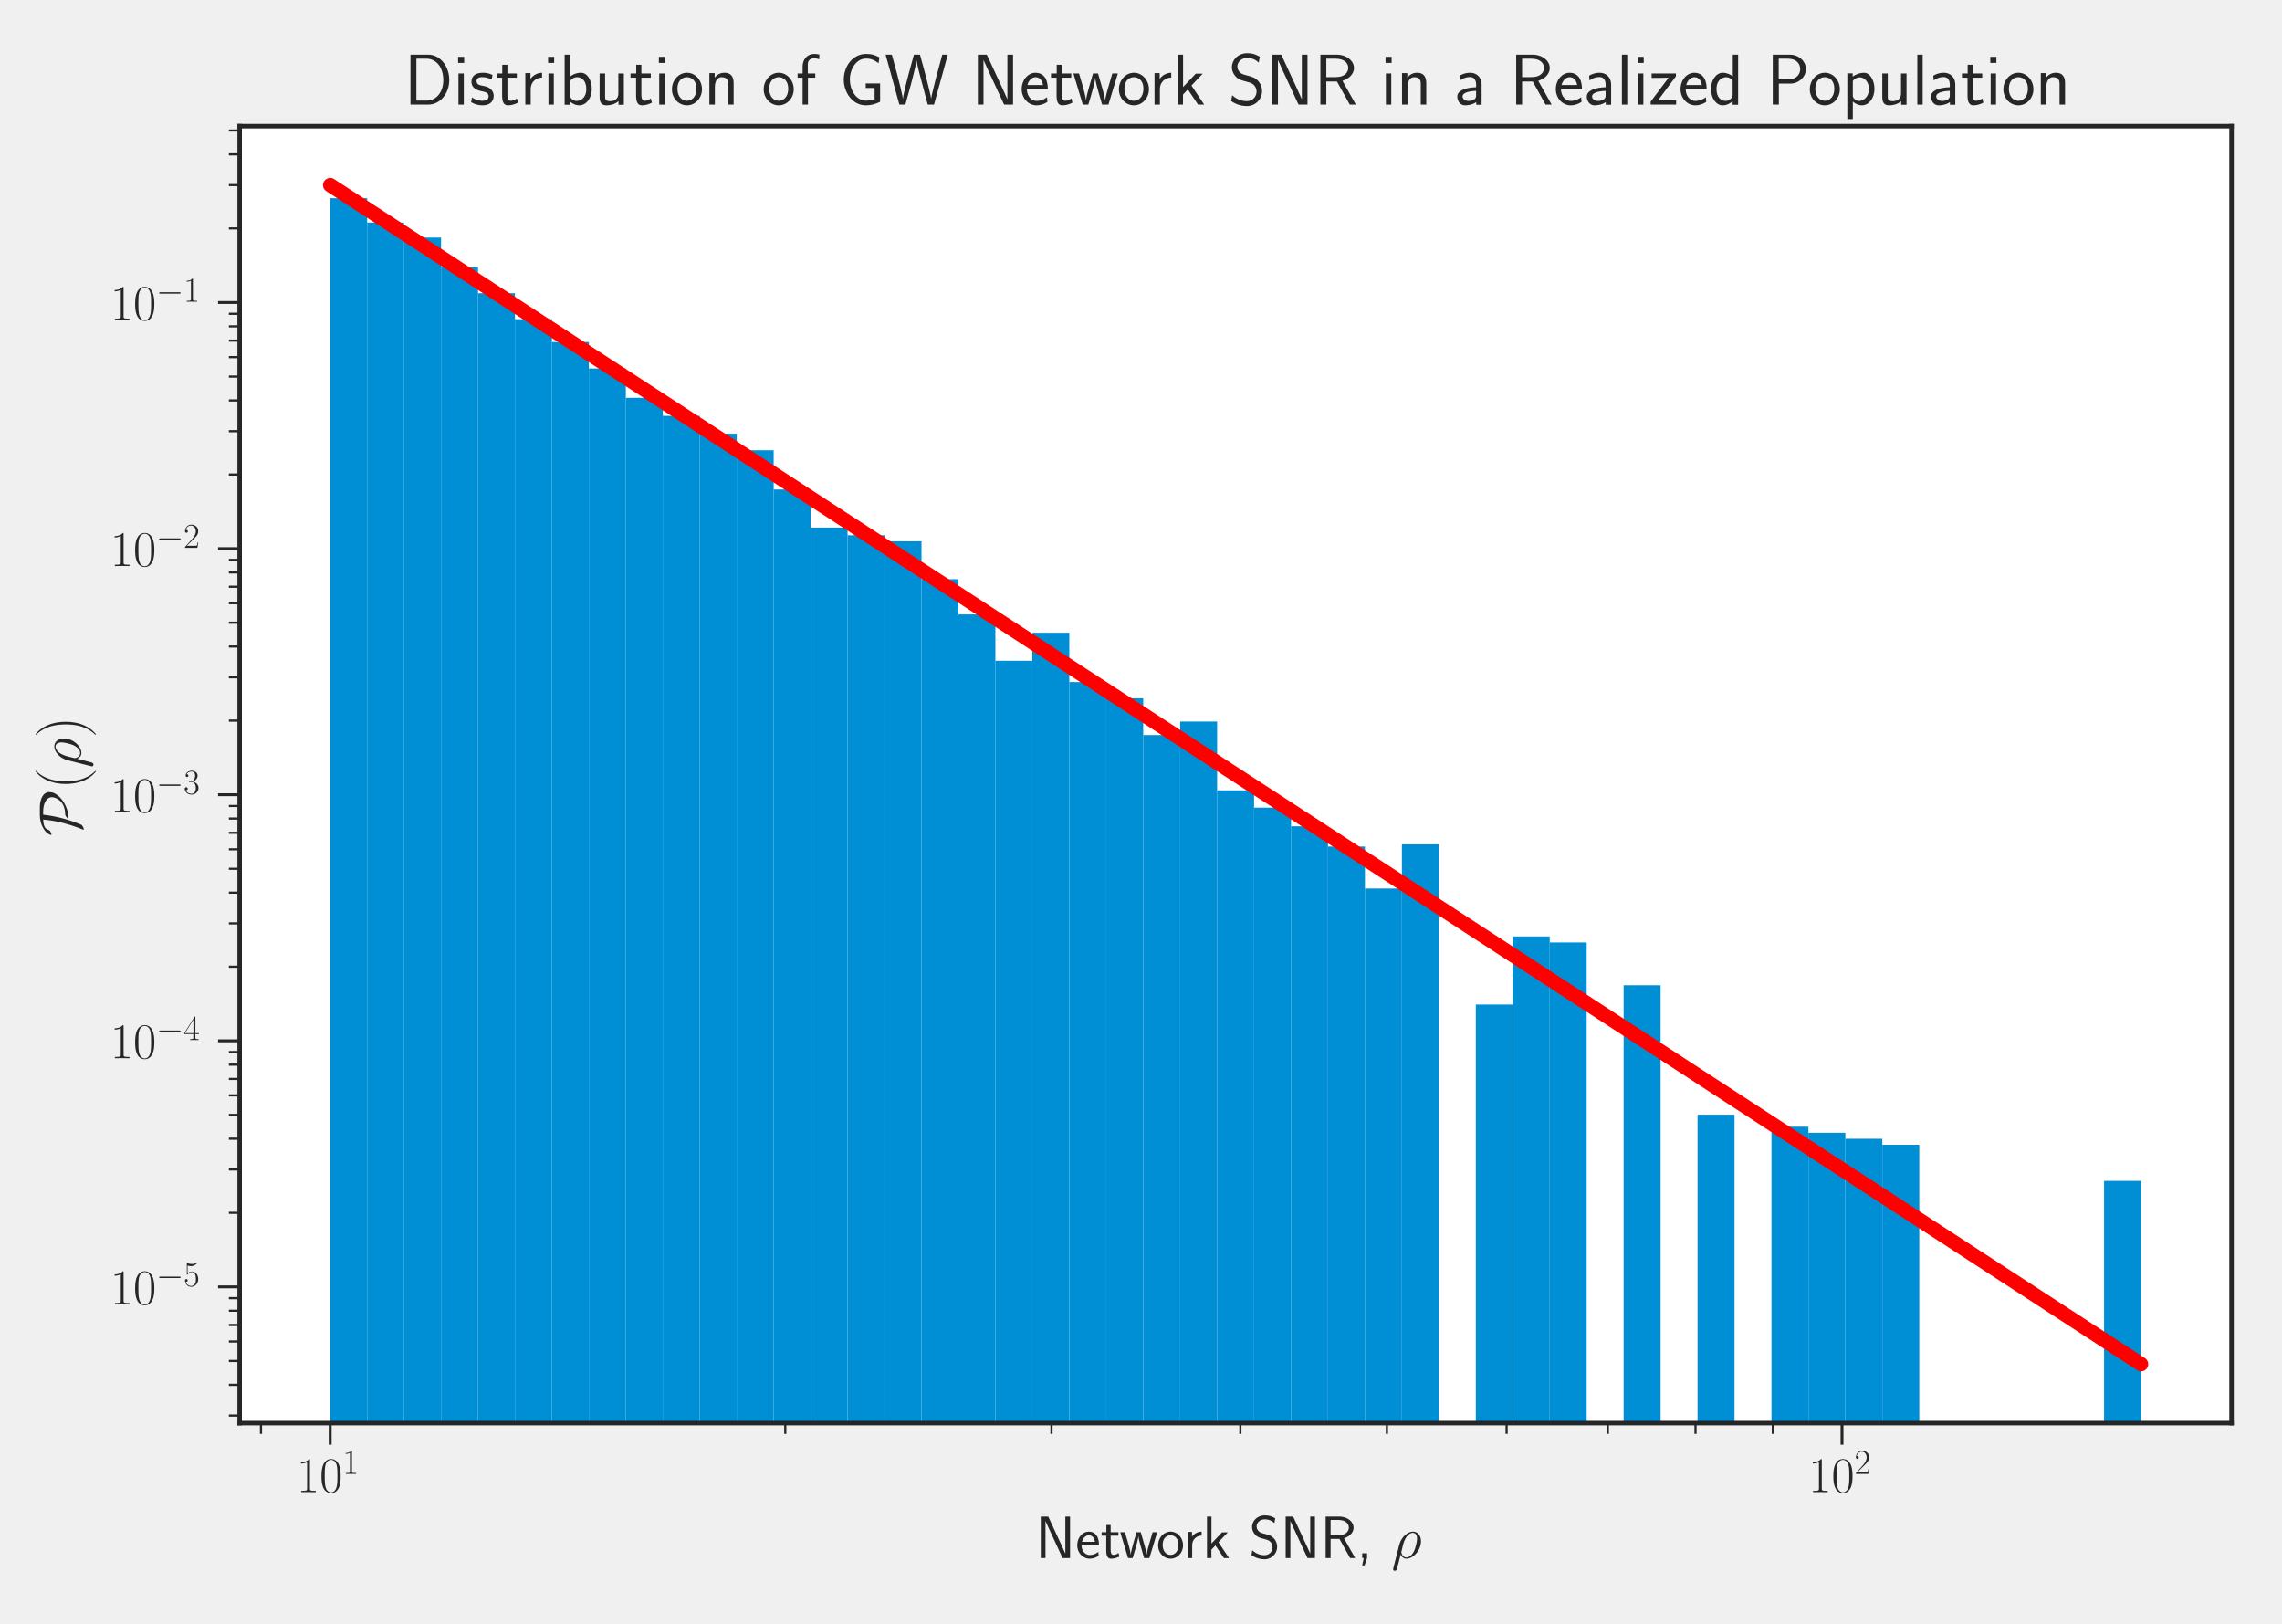 <?xml version="1.0" encoding="utf-8" standalone="no"?>
<!DOCTYPE svg PUBLIC "-//W3C//DTD SVG 1.1//EN"
  "http://www.w3.org/Graphics/SVG/1.1/DTD/svg11.dtd">
<!-- Created with matplotlib (https://matplotlib.org/) -->
<svg height="451.44pt" version="1.1" viewBox="0 0 634.32 451.44" width="634.32pt" xmlns="http://www.w3.org/2000/svg" xmlns:xlink="http://www.w3.org/1999/xlink">
 <defs>
  <style type="text/css">*{stroke-linecap:butt;stroke-linejoin:round;}</style>
 </defs>
 <g id="figure_1">
  <g id="patch_1">
   <path d="M 0 451.44 
L 634.32 451.44 
L 634.32 0 
L 0 0 
z
" style="fill:#f0f0f0;"/>
  </g>
  <g id="axes_1">
   <g id="patch_2">
    <path d="M 66.618 395.545 
L 620.298 395.545 
L 620.298 35.068 
L 66.618 35.068 
z
" style="fill:#ffffff;"/>
   </g>
   <g id="matplotlib.axis_1">
    <g id="xtick_1">
     <g id="line2d_1">
      <defs>
       <path d="M 0 0 
L 0 6 
" id="m869bd2f8bb" style="stroke:#262626;stroke-width:0.8;"/>
      </defs>
      <g>
       <use style="fill:#262626;stroke:#262626;stroke-width:0.8;" x="91.775" xlink:href="#m869bd2f8bb" y="395.545"/>
      </g>
     </g>
     <g id="text_1">
      <!-- $\mathdefault{10^{1}}$ -->
      <g style="fill:#262626;" transform="translate(82.438 414.73)scale(0.14 -0.14)">
       <defs>
        <path d="M 26.594 63.797 
C 26.594 65.891 26.5 66 25.094 66 
C 21.203 61.359 15.297 59.891 9.703 59.688 
C 9.406 59.688 8.906 59.688 8.797 59.5 
C 8.703 59.297 8.703 59.094 8.703 57 
C 11.797 57 17 57.594 21 59.984 
L 21 7.297 
C 21 3.797 20.797 2.594 12.203 2.594 
L 9.203 2.594 
L 9.203 0 
C 14 0.094 19 0.188 23.797 0.188 
C 28.594 0.188 33.594 0.094 38.406 0 
L 38.406 2.594 
L 35.406 2.594 
C 26.797 2.594 26.594 3.688 26.594 7.297 
z
" id="CMR17-49"/>
        <path d="M 42 31.844 
C 42 37.969 41.906 48.422 37.703 56.453 
C 34 63.484 28.094 66 22.906 66 
C 18.094 66 12 63.781 8.203 56.562 
C 4.203 49.016 3.797 39.672 3.797 31.844 
C 3.797 26.109 3.906 17.375 7 9.734 
C 11.297 -0.609 19 -2 22.906 -2 
C 27.5 -2 34.5 -0.109 38.594 9.438 
C 41.594 16.375 42 24.5 42 31.844 
z
M 22.906 -0.406 
C 16.5 -0.406 12.703 5.125 11.297 12.75 
C 10.203 18.688 10.203 27.328 10.203 32.953 
C 10.203 40.688 10.203 47.109 11.5 53.234 
C 13.406 61.781 19 64.391 22.906 64.391 
C 27 64.391 32.297 61.672 34.203 53.438 
C 35.5 47.719 35.594 40.984 35.594 32.953 
C 35.594 26.422 35.594 18.375 34.406 12.453 
C 32.297 1.5 26.406 -0.406 22.906 -0.406 
z
" id="CMR17-48"/>
       </defs>
       <use transform="scale(0.996)" xlink:href="#CMR17-49"/>
       <use transform="translate(45.69 0)scale(0.996)" xlink:href="#CMR17-48"/>
       <use transform="translate(91.381 36.154)scale(0.697)" xlink:href="#CMR17-49"/>
      </g>
     </g>
    </g>
    <g id="xtick_2">
     <g id="line2d_2">
      <g>
       <use style="fill:#262626;stroke:#262626;stroke-width:0.8;" x="512.02" xlink:href="#m869bd2f8bb" y="395.545"/>
      </g>
     </g>
     <g id="text_2">
      <!-- $\mathdefault{10^{2}}$ -->
      <g style="fill:#262626;" transform="translate(502.683 414.73)scale(0.14 -0.14)">
       <defs>
        <path d="M 41.703 15.469 
L 39.906 15.469 
C 38.906 8.391 38.094 7.188 37.703 6.594 
C 37.203 5.797 30 5.797 28.594 5.797 
L 9.406 5.797 
C 13 9.688 20 16.766 28.5 24.938 
C 34.594 30.719 41.703 37.5 41.703 47.391 
C 41.703 59.188 32.297 66 21.797 66 
C 10.797 66 4.094 56.297 4.094 47.297 
C 4.094 43.391 7 42.891 8.203 42.891 
C 9.203 42.891 12.203 43.484 12.203 46.984 
C 12.203 50.094 9.594 51 8.203 51 
C 7.594 51 7 50.891 6.594 50.688 
C 8.5 59.188 14.297 63.391 20.406 63.391 
C 29.094 63.391 34.797 56.5 34.797 47.391 
C 34.797 38.703 29.703 31.219 24 24.734 
L 4.094 2.297 
L 4.094 0 
L 39.297 0 
z
" id="CMR17-50"/>
       </defs>
       <use transform="scale(0.996)" xlink:href="#CMR17-49"/>
       <use transform="translate(45.69 0)scale(0.996)" xlink:href="#CMR17-48"/>
       <use transform="translate(91.381 36.154)scale(0.697)" xlink:href="#CMR17-50"/>
      </g>
     </g>
    </g>
    <g id="xtick_3">
     <g id="line2d_3">
      <defs>
       <path d="M 0 0 
L 0 3 
" id="m4fc101b98d" style="stroke:#262626;stroke-width:0.6;"/>
      </defs>
      <g>
       <use style="fill:#262626;stroke:#262626;stroke-width:0.6;" x="72.545" xlink:href="#m4fc101b98d" y="395.545"/>
      </g>
     </g>
    </g>
    <g id="xtick_4">
     <g id="line2d_4">
      <g>
       <use style="fill:#262626;stroke:#262626;stroke-width:0.6;" x="218.281" xlink:href="#m4fc101b98d" y="395.545"/>
      </g>
     </g>
    </g>
    <g id="xtick_5">
     <g id="line2d_5">
      <g>
       <use style="fill:#262626;stroke:#262626;stroke-width:0.6;" x="292.283" xlink:href="#m4fc101b98d" y="395.545"/>
      </g>
     </g>
    </g>
    <g id="xtick_6">
     <g id="line2d_6">
      <g>
       <use style="fill:#262626;stroke:#262626;stroke-width:0.6;" x="344.788" xlink:href="#m4fc101b98d" y="395.545"/>
      </g>
     </g>
    </g>
    <g id="xtick_7">
     <g id="line2d_7">
      <g>
       <use style="fill:#262626;stroke:#262626;stroke-width:0.6;" x="385.514" xlink:href="#m4fc101b98d" y="395.545"/>
      </g>
     </g>
    </g>
    <g id="xtick_8">
     <g id="line2d_8">
      <g>
       <use style="fill:#262626;stroke:#262626;stroke-width:0.6;" x="418.789" xlink:href="#m4fc101b98d" y="395.545"/>
      </g>
     </g>
    </g>
    <g id="xtick_9">
     <g id="line2d_9">
      <g>
       <use style="fill:#262626;stroke:#262626;stroke-width:0.6;" x="446.924" xlink:href="#m4fc101b98d" y="395.545"/>
      </g>
     </g>
    </g>
    <g id="xtick_10">
     <g id="line2d_10">
      <g>
       <use style="fill:#262626;stroke:#262626;stroke-width:0.6;" x="471.294" xlink:href="#m4fc101b98d" y="395.545"/>
      </g>
     </g>
    </g>
    <g id="xtick_11">
     <g id="line2d_11">
      <g>
       <use style="fill:#262626;stroke:#262626;stroke-width:0.6;" x="492.791" xlink:href="#m4fc101b98d" y="395.545"/>
      </g>
     </g>
    </g>
    <g id="text_3">
     <!-- Network SNR, $\rho$ -->
     <g style="fill:#262626;" transform="translate(287.834 433.066)scale(0.168 -0.168)">
      <defs>
       <path d="M 22.906 65.297 
L 21.094 69 
L 8.797 69 
L 8.797 0 
L 16.594 0 
L 16.594 61.328 
L 16.703 61.422 
C 17.406 59.641 17.797 58.734 21.906 49.891 
L 43.297 3.688 
L 45.094 0 
L 57.406 0 
L 57.406 69 
L 49.594 69 
L 49.594 7.656 
L 49.5 7.562 
C 48.797 9.344 48.406 10.234 44.297 19.094 
z
" id="CMSS17-78"/>
       <path d="M 39.094 21.484 
C 39.094 24.797 38.906 31.266 35.703 36.672 
C 32.203 42.391 26.5 44 22.203 44 
C 11.797 44 3 34.125 3 21.297 
C 3 9.047 12.094 -1 23.594 -1 
C 28.094 -1 33.594 0.297 38.594 3.891 
C 38.594 4.297 38.406 6.469 38.297 6.578 
C 38.297 6.766 38 9.828 38 10.234 
C 33.203 6.375 27.703 5.094 23.703 5.094 
C 17.297 5.094 10.406 10.422 10.094 21.484 
z
M 10.906 27 
C 12.203 32.594 16.594 37.891 22.203 37.891 
C 23.703 37.891 30.703 37.688 32.5 27 
z
" id="CMSS17-101"/>
       <path d="M 16.703 37.188 
L 29.703 37.188 
L 29.703 43 
L 16.703 43 
L 16.703 55 
L 9.594 55 
L 9.594 43 
L 1.703 43 
L 1.703 37.188 
L 9.406 37.188 
L 9.406 11.734 
C 9.406 6 10.703 -1 17.297 -1 
C 22.297 -1 26.906 0.391 31.297 2.688 
L 29.703 8.609 
C 27.297 6.5 24.406 5.297 21.297 5.297 
C 16.906 5.297 16.703 10.922 16.703 13.438 
z
" id="CMSS17-116"/>
       <path d="M 62.703 43 
L 55.094 43 
L 49.797 25 
C 48.703 21.188 45.594 10.688 45.203 5.797 
L 45.094 5.797 
C 44.906 8.797 43.203 16 40.406 25.5 
L 35.297 43 
L 28.406 43 
L 23.406 25.891 
C 20.906 17.188 19 9.797 18.797 5.797 
L 18.703 5.797 
C 18.297 11.688 14.203 25.5 13.594 27.688 
L 9.094 43 
L 1.297 43 
L 14.297 0 
L 21.906 0 
C 27.094 17.188 31.094 30.5 31.406 37.188 
C 31.594 33.891 33.297 26.797 34.297 23.297 
L 40.906 0 
L 49.703 0 
z
" id="CMSS17-119"/>
       <path d="M 44.203 21.188 
C 44.203 33.984 34.703 44 23.5 44 
C 12 44 2.703 33.688 2.703 21.188 
C 2.703 8.5 12.297 -1 23.406 -1 
C 34.797 -1 44.203 8.797 44.203 21.188 
z
M 23.5 5.297 
C 16.406 5.297 10.297 11.094 10.297 21.984 
C 10.297 33.594 17.406 37.891 23.406 37.891 
C 29.906 37.891 36.594 33.188 36.594 21.984 
C 36.594 10.688 30.094 5.297 23.5 5.297 
z
" id="CMSS17-111"/>
       <path d="M 14.906 21.391 
C 14.906 30.844 21.797 37.172 30.594 37.375 
L 30.594 44 
C 24.203 43.891 18.203 40.688 14.594 35.469 
L 14.594 43.484 
L 7.5 43.484 
L 7.5 0 
L 14.906 0 
z
" id="CMSS17-114"/>
       <path d="M 26.5 26.344 
L 42 42.734 
L 32.406 42.734 
L 14.906 24.25 
L 14.906 69 
L 7.5 69 
L 7.5 0 
L 14.797 0 
L 14.797 13.922 
L 21.5 20.969 
L 35.594 0 
L 44.094 0 
z
" id="CMSS17-107"/>
       <path d="M 43.703 66.094 
C 39.297 68.688 34.5 71 26.406 71 
C 13.5 71 5.203 61.469 5.203 51.703 
C 5.203 47.875 6.297 43.547 10.203 39.125 
C 14.094 34.688 18.5 33.484 24.094 32.078 
C 26.406 31.469 30.297 30.359 31 30.062 
C 36.594 27.844 39.297 22.719 39.297 17.875 
C 39.297 11.531 34.406 4.797 25.703 4.797 
C 22.703 4.797 13.906 5.297 5.594 12.953 
L 4.203 5 
C 12.406 -1 21.297 -2 25.797 -2 
C 38.094 -2 46.906 7.719 46.906 18.781 
C 46.906 22.812 45.703 27.953 41.5 32.688 
C 37.406 37.203 33.797 38.219 25.594 40.438 
C 20.906 41.641 17.906 42.453 15.406 45.562 
C 13.703 47.781 12.797 49.891 12.797 52.609 
C 12.797 58.25 17.594 64.391 26.406 64.391 
C 30.797 64.391 36.5 63.484 42.297 58.047 
z
" id="CMSS17-83"/>
       <path d="M 39.406 32.797 
L 39.594 32.891 
C 55.203 38.281 55.297 48.828 55.297 50.688 
C 55.297 59.969 45.703 69 31.297 69 
L 8.906 69 
L 8.906 0 
L 17.094 0 
L 17.094 31.891 
L 31.797 31.891 
L 49.5 0 
L 57.906 0 
z
M 17.094 38 
L 17.094 63.391 
L 30.203 63.391 
C 42.906 63.391 47.406 56.359 47.406 50.688 
C 47.406 45.422 43.406 38 30.203 38 
z
" id="CMSS17-82"/>
       <path d="M 17 0.094 
L 17 8 
L 9 8 
L 9 0 
L 11.5 0 
L 8.906 -12.109 
L 12.906 -12.109 
z
" id="CMSS17-44"/>
       <path d="M 3.094 -16.953 
C 3 -17.438 2.797 -18.031 2.797 -18.609 
C 2.797 -20.109 4 -21.109 5.5 -21.109 
C 7 -21.109 8.406 -20.109 9 -18.719 
C 9.406 -17.828 12.203 -6.094 15.406 6.078 
C 17.406 1.094 21.094 -1 25 -1 
C 36.297 -1 49.094 12.969 49.094 28.031 
C 49.094 38.703 42.594 44 35.703 44 
C 26.906 44 16.203 34.906 12.906 21.641 
z
M 24.906 1 
C 18.094 1 16.406 8.875 16.406 10.078 
C 16.406 10.672 18.906 20.141 19.203 21.641 
C 24.297 41.5 34.094 41.984 35.594 41.984 
C 40.094 41.984 42.594 37.906 42.594 32.016 
C 42.594 26.938 39.906 17.047 38.203 12.859 
C 35.203 5.984 30 1 24.906 1 
z
" id="CMMI12-26"/>
      </defs>
      <use transform="scale(0.996)" xlink:href="#CMSS17-78"/>
      <use transform="translate(66.062 0)scale(0.996)" xlink:href="#CMSS17-101"/>
      <use transform="translate(107.7 0)scale(0.996)" xlink:href="#CMSS17-116"/>
      <use transform="translate(138.929 0)scale(0.996)" xlink:href="#CMSS17-119"/>
      <use transform="translate(200.147 0)scale(0.996)" xlink:href="#CMSS17-111"/>
      <use transform="translate(244.388 0)scale(0.996)" xlink:href="#CMSS17-114"/>
      <use transform="translate(276.297 0)scale(0.996)" xlink:href="#CMSS17-107"/>
      <use transform="translate(353.129 0)scale(0.996)" xlink:href="#CMSS17-83"/>
      <use transform="translate(405.178 0)scale(0.996)" xlink:href="#CMSS17-78"/>
      <use transform="translate(471.239 0)scale(0.996)" xlink:href="#CMSS17-82"/>
      <use transform="translate(531.655 0)scale(0.996)" xlink:href="#CMSS17-44"/>
      <use transform="translate(588.909 0)scale(0.996)" xlink:href="#CMMI12-26"/>
     </g>
    </g>
   </g>
   <g id="matplotlib.axis_2">
    <g id="ytick_1">
     <g id="line2d_12">
      <defs>
       <path d="M 0 0 
L -6 0 
" id="mcb5a90f493" style="stroke:#262626;stroke-width:0.8;"/>
      </defs>
      <g>
       <use style="fill:#262626;stroke:#262626;stroke-width:0.8;" x="66.618" xlink:href="#mcb5a90f493" y="357.685"/>
      </g>
     </g>
     <g id="text_4">
      <!-- $\mathdefault{10^{-5}}$ -->
      <g style="fill:#262626;" transform="translate(30.64 362.528)scale(0.14 -0.14)">
       <defs>
        <path d="M 65.906 23 
C 67.594 23 69.406 23 69.406 25 
C 69.406 27 67.594 27 65.906 27 
L 11.797 27 
C 10.094 27 8.297 27 8.297 25 
C 8.297 23 10.094 23 11.797 23 
z
" id="CMSY10-0"/>
        <path d="M 11.406 58.594 
C 12.406 58.188 16.5 56.891 20.703 56.891 
C 30 56.891 35.094 61.891 38 64.688 
C 38 65.484 38 66 37.406 66 
C 37.297 66 37.094 66 36.297 65.594 
C 32.797 64.094 28.703 63 23.703 63 
C 20.703 63 16.203 63.359 11.297 65.484 
C 10.203 66 10 66 9.906 66 
C 9.406 66 9.297 65.891 9.297 63.906 
L 9.297 34.859 
C 9.297 33.016 9.297 32.5 10.297 32.5 
C 10.797 32.5 11 32.703 11.5 33.422 
C 14.703 38.047 19.094 40 24.094 40 
C 27.594 40 35.094 37.734 35.094 20.203 
C 35.094 16.984 35.094 11.188 32.094 6.594 
C 29.594 2.484 25.703 0.391 21.406 0.391 
C 14.797 0.391 8.094 4.984 6.297 12.688 
C 6.703 12.594 7.5 12.391 7.906 12.391 
C 9.203 12.391 11.703 13.094 11.703 16.188 
C 11.703 18.891 9.797 20 7.906 20 
C 5.594 20 4.094 18.594 4.094 15.797 
C 4.094 7.094 11 -2 21.594 -2 
C 31.906 -2 41.703 6.891 41.703 19.797 
C 41.703 32.094 33.906 41.594 24.203 41.594 
C 19.094 41.594 14.797 39.688 11.406 36 
z
" id="CMR17-53"/>
       </defs>
       <use transform="scale(0.996)" xlink:href="#CMR17-49"/>
       <use transform="translate(45.69 0)scale(0.996)" xlink:href="#CMR17-48"/>
       <use transform="translate(91.381 36.154)scale(0.697)" xlink:href="#CMSY10-0"/>
       <use transform="translate(145.622 36.154)scale(0.697)" xlink:href="#CMR17-53"/>
      </g>
     </g>
    </g>
    <g id="ytick_2">
     <g id="line2d_13">
      <g>
       <use style="fill:#262626;stroke:#262626;stroke-width:0.8;" x="66.618" xlink:href="#mcb5a90f493" y="289.284"/>
      </g>
     </g>
     <g id="text_5">
      <!-- $\mathdefault{10^{-4}}$ -->
      <g style="fill:#262626;" transform="translate(30.64 294.127)scale(0.14 -0.14)">
       <defs>
        <path d="M 33.594 64.797 
C 33.594 66.891 33.5 67 31.703 67 
L 2 19.594 
L 2 17 
L 27.797 17 
L 27.797 7.188 
C 27.797 3.594 27.594 2.594 20.594 2.594 
L 18.703 2.594 
L 18.703 0 
C 21.906 0.188 27.297 0.188 30.703 0.188 
C 34.094 0.188 39.5 0.188 42.703 0 
L 42.703 2.594 
L 40.797 2.594 
C 33.797 2.594 33.594 3.594 33.594 7.188 
L 33.594 17 
L 43.797 17 
L 43.797 19.594 
L 33.594 19.594 
z
M 28.094 58.172 
L 28.094 19.594 
L 4 19.594 
z
" id="CMR17-52"/>
       </defs>
       <use transform="scale(0.996)" xlink:href="#CMR17-49"/>
       <use transform="translate(45.69 0)scale(0.996)" xlink:href="#CMR17-48"/>
       <use transform="translate(91.381 36.154)scale(0.697)" xlink:href="#CMSY10-0"/>
       <use transform="translate(145.622 36.154)scale(0.697)" xlink:href="#CMR17-52"/>
      </g>
     </g>
    </g>
    <g id="ytick_3">
     <g id="line2d_14">
      <g>
       <use style="fill:#262626;stroke:#262626;stroke-width:0.8;" x="66.618" xlink:href="#mcb5a90f493" y="220.883"/>
      </g>
     </g>
     <g id="text_6">
      <!-- $\mathdefault{10^{-3}}$ -->
      <g style="fill:#262626;" transform="translate(30.64 225.726)scale(0.14 -0.14)">
       <defs>
        <path d="M 22.094 34 
C 31 34 34.906 26.141 34.906 17.094 
C 34.906 5.031 28.5 0.391 22.703 0.391 
C 17.406 0.391 8.797 3.016 6.094 10.797 
C 6.594 10.594 7.094 10.594 7.594 10.594 
C 10 10.594 11.797 12.188 11.797 14.797 
C 11.797 17.688 9.594 19 7.594 19 
C 5.906 19 3.297 18.188 3.297 14.484 
C 3.297 5.234 12.297 -2 22.906 -2 
C 34 -2 42.5 6.75 42.5 16.984 
C 42.5 26.844 34.5 34 25 35.094 
C 32.594 36.672 39.906 43.375 39.906 52.391 
C 39.906 60.25 32 66 23 66 
C 13.906 66 5.906 60.344 5.906 52.297 
C 5.906 48.797 8.5 48.188 9.797 48.188 
C 11.906 48.188 13.703 49.484 13.703 52.094 
C 13.703 54.688 11.906 56 9.797 56 
C 9.406 56 8.906 56 8.5 55.797 
C 11.406 62.484 19.297 63.688 22.797 63.688 
C 26.297 63.688 32.906 61.969 32.906 52.297 
C 32.906 49.484 32.5 44.547 29.094 40.219 
C 26.094 36.391 22.703 36.188 19.406 35.891 
C 18.906 35.891 16.594 35.688 16.203 35.688 
C 15.5 35.594 15.094 35.5 15.094 34.797 
C 15.094 34.094 15.203 34 17.203 34 
z
" id="CMR17-51"/>
       </defs>
       <use transform="scale(0.996)" xlink:href="#CMR17-49"/>
       <use transform="translate(45.69 0)scale(0.996)" xlink:href="#CMR17-48"/>
       <use transform="translate(91.381 36.154)scale(0.697)" xlink:href="#CMSY10-0"/>
       <use transform="translate(145.622 36.154)scale(0.697)" xlink:href="#CMR17-51"/>
      </g>
     </g>
    </g>
    <g id="ytick_4">
     <g id="line2d_15">
      <g>
       <use style="fill:#262626;stroke:#262626;stroke-width:0.8;" x="66.618" xlink:href="#mcb5a90f493" y="152.482"/>
      </g>
     </g>
     <g id="text_7">
      <!-- $\mathdefault{10^{-2}}$ -->
      <g style="fill:#262626;" transform="translate(30.64 157.325)scale(0.14 -0.14)">
       <use transform="scale(0.996)" xlink:href="#CMR17-49"/>
       <use transform="translate(45.69 0)scale(0.996)" xlink:href="#CMR17-48"/>
       <use transform="translate(91.381 36.154)scale(0.697)" xlink:href="#CMSY10-0"/>
       <use transform="translate(145.622 36.154)scale(0.697)" xlink:href="#CMR17-50"/>
      </g>
     </g>
    </g>
    <g id="ytick_5">
     <g id="line2d_16">
      <g>
       <use style="fill:#262626;stroke:#262626;stroke-width:0.8;" x="66.618" xlink:href="#mcb5a90f493" y="84.081"/>
      </g>
     </g>
     <g id="text_8">
      <!-- $\mathdefault{10^{-1}}$ -->
      <g style="fill:#262626;" transform="translate(30.64 88.924)scale(0.14 -0.14)">
       <use transform="scale(0.996)" xlink:href="#CMR17-49"/>
       <use transform="translate(45.69 0)scale(0.996)" xlink:href="#CMR17-48"/>
       <use transform="translate(91.381 36.154)scale(0.697)" xlink:href="#CMSY10-0"/>
       <use transform="translate(145.622 36.154)scale(0.697)" xlink:href="#CMR17-49"/>
      </g>
     </g>
    </g>
    <g id="ytick_6">
     <g id="line2d_17">
      <defs>
       <path d="M 0 0 
L -3 0 
" id="mc64f425115" style="stroke:#262626;stroke-width:0.6;"/>
      </defs>
      <g>
       <use style="fill:#262626;stroke:#262626;stroke-width:0.6;" x="66.618" xlink:href="#mc64f425115" y="393.451"/>
      </g>
     </g>
    </g>
    <g id="ytick_7">
     <g id="line2d_18">
      <g>
       <use style="fill:#262626;stroke:#262626;stroke-width:0.6;" x="66.618" xlink:href="#mc64f425115" y="384.905"/>
      </g>
     </g>
    </g>
    <g id="ytick_8">
     <g id="line2d_19">
      <g>
       <use style="fill:#262626;stroke:#262626;stroke-width:0.6;" x="66.618" xlink:href="#mc64f425115" y="378.276"/>
      </g>
     </g>
    </g>
    <g id="ytick_9">
     <g id="line2d_20">
      <g>
       <use style="fill:#262626;stroke:#262626;stroke-width:0.6;" x="66.618" xlink:href="#mc64f425115" y="372.86"/>
      </g>
     </g>
    </g>
    <g id="ytick_10">
     <g id="line2d_21">
      <g>
       <use style="fill:#262626;stroke:#262626;stroke-width:0.6;" x="66.618" xlink:href="#mc64f425115" y="368.281"/>
      </g>
     </g>
    </g>
    <g id="ytick_11">
     <g id="line2d_22">
      <g>
       <use style="fill:#262626;stroke:#262626;stroke-width:0.6;" x="66.618" xlink:href="#mc64f425115" y="364.314"/>
      </g>
     </g>
    </g>
    <g id="ytick_12">
     <g id="line2d_23">
      <g>
       <use style="fill:#262626;stroke:#262626;stroke-width:0.6;" x="66.618" xlink:href="#mc64f425115" y="360.815"/>
      </g>
     </g>
    </g>
    <g id="ytick_13">
     <g id="line2d_24">
      <g>
       <use style="fill:#262626;stroke:#262626;stroke-width:0.6;" x="66.618" xlink:href="#mc64f425115" y="337.094"/>
      </g>
     </g>
    </g>
    <g id="ytick_14">
     <g id="line2d_25">
      <g>
       <use style="fill:#262626;stroke:#262626;stroke-width:0.6;" x="66.618" xlink:href="#mc64f425115" y="325.05"/>
      </g>
     </g>
    </g>
    <g id="ytick_15">
     <g id="line2d_26">
      <g>
       <use style="fill:#262626;stroke:#262626;stroke-width:0.6;" x="66.618" xlink:href="#mc64f425115" y="316.504"/>
      </g>
     </g>
    </g>
    <g id="ytick_16">
     <g id="line2d_27">
      <g>
       <use style="fill:#262626;stroke:#262626;stroke-width:0.6;" x="66.618" xlink:href="#mc64f425115" y="309.875"/>
      </g>
     </g>
    </g>
    <g id="ytick_17">
     <g id="line2d_28">
      <g>
       <use style="fill:#262626;stroke:#262626;stroke-width:0.6;" x="66.618" xlink:href="#mc64f425115" y="304.459"/>
      </g>
     </g>
    </g>
    <g id="ytick_18">
     <g id="line2d_29">
      <g>
       <use style="fill:#262626;stroke:#262626;stroke-width:0.6;" x="66.618" xlink:href="#mc64f425115" y="299.88"/>
      </g>
     </g>
    </g>
    <g id="ytick_19">
     <g id="line2d_30">
      <g>
       <use style="fill:#262626;stroke:#262626;stroke-width:0.6;" x="66.618" xlink:href="#mc64f425115" y="295.913"/>
      </g>
     </g>
    </g>
    <g id="ytick_20">
     <g id="line2d_31">
      <g>
       <use style="fill:#262626;stroke:#262626;stroke-width:0.6;" x="66.618" xlink:href="#mc64f425115" y="292.414"/>
      </g>
     </g>
    </g>
    <g id="ytick_21">
     <g id="line2d_32">
      <g>
       <use style="fill:#262626;stroke:#262626;stroke-width:0.6;" x="66.618" xlink:href="#mc64f425115" y="268.693"/>
      </g>
     </g>
    </g>
    <g id="ytick_22">
     <g id="line2d_33">
      <g>
       <use style="fill:#262626;stroke:#262626;stroke-width:0.6;" x="66.618" xlink:href="#mc64f425115" y="256.649"/>
      </g>
     </g>
    </g>
    <g id="ytick_23">
     <g id="line2d_34">
      <g>
       <use style="fill:#262626;stroke:#262626;stroke-width:0.6;" x="66.618" xlink:href="#mc64f425115" y="248.103"/>
      </g>
     </g>
    </g>
    <g id="ytick_24">
     <g id="line2d_35">
      <g>
       <use style="fill:#262626;stroke:#262626;stroke-width:0.6;" x="66.618" xlink:href="#mc64f425115" y="241.474"/>
      </g>
     </g>
    </g>
    <g id="ytick_25">
     <g id="line2d_36">
      <g>
       <use style="fill:#262626;stroke:#262626;stroke-width:0.6;" x="66.618" xlink:href="#mc64f425115" y="236.058"/>
      </g>
     </g>
    </g>
    <g id="ytick_26">
     <g id="line2d_37">
      <g>
       <use style="fill:#262626;stroke:#262626;stroke-width:0.6;" x="66.618" xlink:href="#mc64f425115" y="231.479"/>
      </g>
     </g>
    </g>
    <g id="ytick_27">
     <g id="line2d_38">
      <g>
       <use style="fill:#262626;stroke:#262626;stroke-width:0.6;" x="66.618" xlink:href="#mc64f425115" y="227.512"/>
      </g>
     </g>
    </g>
    <g id="ytick_28">
     <g id="line2d_39">
      <g>
       <use style="fill:#262626;stroke:#262626;stroke-width:0.6;" x="66.618" xlink:href="#mc64f425115" y="224.013"/>
      </g>
     </g>
    </g>
    <g id="ytick_29">
     <g id="line2d_40">
      <g>
       <use style="fill:#262626;stroke:#262626;stroke-width:0.6;" x="66.618" xlink:href="#mc64f425115" y="200.293"/>
      </g>
     </g>
    </g>
    <g id="ytick_30">
     <g id="line2d_41">
      <g>
       <use style="fill:#262626;stroke:#262626;stroke-width:0.6;" x="66.618" xlink:href="#mc64f425115" y="188.248"/>
      </g>
     </g>
    </g>
    <g id="ytick_31">
     <g id="line2d_42">
      <g>
       <use style="fill:#262626;stroke:#262626;stroke-width:0.6;" x="66.618" xlink:href="#mc64f425115" y="179.702"/>
      </g>
     </g>
    </g>
    <g id="ytick_32">
     <g id="line2d_43">
      <g>
       <use style="fill:#262626;stroke:#262626;stroke-width:0.6;" x="66.618" xlink:href="#mc64f425115" y="173.073"/>
      </g>
     </g>
    </g>
    <g id="ytick_33">
     <g id="line2d_44">
      <g>
       <use style="fill:#262626;stroke:#262626;stroke-width:0.6;" x="66.618" xlink:href="#mc64f425115" y="167.657"/>
      </g>
     </g>
    </g>
    <g id="ytick_34">
     <g id="line2d_45">
      <g>
       <use style="fill:#262626;stroke:#262626;stroke-width:0.6;" x="66.618" xlink:href="#mc64f425115" y="163.078"/>
      </g>
     </g>
    </g>
    <g id="ytick_35">
     <g id="line2d_46">
      <g>
       <use style="fill:#262626;stroke:#262626;stroke-width:0.6;" x="66.618" xlink:href="#mc64f425115" y="159.111"/>
      </g>
     </g>
    </g>
    <g id="ytick_36">
     <g id="line2d_47">
      <g>
       <use style="fill:#262626;stroke:#262626;stroke-width:0.6;" x="66.618" xlink:href="#mc64f425115" y="155.612"/>
      </g>
     </g>
    </g>
    <g id="ytick_37">
     <g id="line2d_48">
      <g>
       <use style="fill:#262626;stroke:#262626;stroke-width:0.6;" x="66.618" xlink:href="#mc64f425115" y="131.892"/>
      </g>
     </g>
    </g>
    <g id="ytick_38">
     <g id="line2d_49">
      <g>
       <use style="fill:#262626;stroke:#262626;stroke-width:0.6;" x="66.618" xlink:href="#mc64f425115" y="119.847"/>
      </g>
     </g>
    </g>
    <g id="ytick_39">
     <g id="line2d_50">
      <g>
       <use style="fill:#262626;stroke:#262626;stroke-width:0.6;" x="66.618" xlink:href="#mc64f425115" y="111.301"/>
      </g>
     </g>
    </g>
    <g id="ytick_40">
     <g id="line2d_51">
      <g>
       <use style="fill:#262626;stroke:#262626;stroke-width:0.6;" x="66.618" xlink:href="#mc64f425115" y="104.672"/>
      </g>
     </g>
    </g>
    <g id="ytick_41">
     <g id="line2d_52">
      <g>
       <use style="fill:#262626;stroke:#262626;stroke-width:0.6;" x="66.618" xlink:href="#mc64f425115" y="99.256"/>
      </g>
     </g>
    </g>
    <g id="ytick_42">
     <g id="line2d_53">
      <g>
       <use style="fill:#262626;stroke:#262626;stroke-width:0.6;" x="66.618" xlink:href="#mc64f425115" y="94.677"/>
      </g>
     </g>
    </g>
    <g id="ytick_43">
     <g id="line2d_54">
      <g>
       <use style="fill:#262626;stroke:#262626;stroke-width:0.6;" x="66.618" xlink:href="#mc64f425115" y="90.71"/>
      </g>
     </g>
    </g>
    <g id="ytick_44">
     <g id="line2d_55">
      <g>
       <use style="fill:#262626;stroke:#262626;stroke-width:0.6;" x="66.618" xlink:href="#mc64f425115" y="87.211"/>
      </g>
     </g>
    </g>
    <g id="ytick_45">
     <g id="line2d_56">
      <g>
       <use style="fill:#262626;stroke:#262626;stroke-width:0.6;" x="66.618" xlink:href="#mc64f425115" y="63.491"/>
      </g>
     </g>
    </g>
    <g id="ytick_46">
     <g id="line2d_57">
      <g>
       <use style="fill:#262626;stroke:#262626;stroke-width:0.6;" x="66.618" xlink:href="#mc64f425115" y="51.446"/>
      </g>
     </g>
    </g>
    <g id="ytick_47">
     <g id="line2d_58">
      <g>
       <use style="fill:#262626;stroke:#262626;stroke-width:0.6;" x="66.618" xlink:href="#mc64f425115" y="42.9"/>
      </g>
     </g>
    </g>
    <g id="ytick_48">
     <g id="line2d_59">
      <g>
       <use style="fill:#262626;stroke:#262626;stroke-width:0.6;" x="66.618" xlink:href="#mc64f425115" y="36.271"/>
      </g>
     </g>
    </g>
    <g id="text_9">
     <!-- $\mathcal{P}(\rho)$ -->
     <g style="fill:#262626;" transform="translate(22.455 232.415)rotate(-90)scale(0.168 -0.168)">
      <defs>
       <path d="M 34.797 68 
C 20.703 68 10 61.203 5.906 56.547 
C 2.406 52.594 2.094 49.734 2.094 49.531 
C 2.094 48.938 2.5 48.734 3.094 48.734 
C 4.703 48.734 7 50.125 7.797 50.625 
C 9.906 52 10.203 52.594 10.797 54.484 
C 12.203 58.438 15 61.891 27.594 62.484 
C 25.797 40.234 19.797 18.484 11.406 -2.5 
C 10.797 -4 10.797 -4.203 10.797 -4.312 
C 10.797 -4.609 11.094 -5 11.797 -5 
C 13.406 -5 18.203 -2.812 19.297 -0.203 
C 24.5 12.047 32.703 35 35.703 62.484 
L 40.906 62.484 
C 53.094 62.484 64.797 57.844 64.797 47.953 
C 64.797 40.531 57.594 26.688 38.203 26.094 
C 36.094 26 35 26 32.203 24.188 
C 30.406 22.984 29.594 21.891 29.594 21.297 
C 29.594 20.594 30.203 20.594 31.5 20.594 
C 49.703 20.594 73.297 35.891 73.297 52.203 
C 73.297 63.484 59.797 68 48.203 68 
z
" id="CMSY10-80"/>
       <path d="M 30.594 -24.406 
C 30.594 -24.312 30.594 -24.109 30.297 -23.812 
C 25.703 -19.109 13.406 -6.297 13.406 24.938 
C 13.406 56.172 25.5 68.875 30.406 73.891 
C 30.406 73.984 30.594 74.188 30.594 74.484 
C 30.594 74.797 30.297 75 29.906 75 
C 28.797 75 20.297 67.578 15.406 56.562 
C 10.406 45.453 9 34.656 9 25.047 
C 9 17.828 9.703 5.625 15.703 -7.297 
C 20.5 -17.703 28.703 -25 29.906 -25 
C 30.406 -25 30.594 -24.812 30.594 -24.406 
z
" id="CMR17-40"/>
       <path d="M 26.297 24.938 
C 26.297 32.141 25.594 44.359 19.594 57.266 
C 14.797 67.688 6.594 75 5.406 75 
C 5.094 75 4.703 74.891 4.703 74.391 
C 4.703 74.188 4.797 74.094 4.906 73.891 
C 9.703 68.875 21.906 56.172 21.906 25.047 
C 21.906 -6.188 9.797 -18.906 4.906 -23.906 
C 4.797 -24.109 4.703 -24.203 4.703 -24.406 
C 4.703 -24.906 5.094 -25 5.406 -25 
C 6.5 -25 15 -17.609 19.906 -6.594 
C 24.906 4.516 26.297 15.328 26.297 24.938 
z
" id="CMR17-41"/>
      </defs>
      <use transform="scale(0.996)" xlink:href="#CMSY10-80"/>
      <use transform="translate(77.488 0)scale(0.996)" xlink:href="#CMR17-40"/>
      <use transform="translate(112.768 0)scale(0.996)" xlink:href="#CMMI12-26"/>
      <use transform="translate(163.083 0)scale(0.996)" xlink:href="#CMR17-41"/>
     </g>
    </g>
   </g>
   <g id="patch_3">
    <path clip-path="url(#p8389d1c5df)" d="M 91.786 68416.635 
L 102.058 68416.635 
L 102.058 55.1 
L 91.786 55.1 
z
" style="fill:#008fd5;"/>
   </g>
   <g id="patch_4">
    <path clip-path="url(#p8389d1c5df)" d="M 102.058 68416.635 
L 112.33 68416.635 
L 112.33 61.866 
L 102.058 61.866 
z
" style="fill:#008fd5;"/>
   </g>
   <g id="patch_5">
    <path clip-path="url(#p8389d1c5df)" d="M 112.33 68416.635 
L 122.603 68416.635 
L 122.603 66.045 
L 112.33 66.045 
z
" style="fill:#008fd5;"/>
   </g>
   <g id="patch_6">
    <path clip-path="url(#p8389d1c5df)" d="M 122.603 68416.635 
L 132.875 68416.635 
L 132.875 74.259 
L 122.603 74.259 
z
" style="fill:#008fd5;"/>
   </g>
   <g id="patch_7">
    <path clip-path="url(#p8389d1c5df)" d="M 132.875 68416.635 
L 143.147 68416.635 
L 143.147 81.492 
L 132.875 81.492 
z
" style="fill:#008fd5;"/>
   </g>
   <g id="patch_8">
    <path clip-path="url(#p8389d1c5df)" d="M 143.147 68416.635 
L 153.42 68416.635 
L 153.42 88.72 
L 143.147 88.72 
z
" style="fill:#008fd5;"/>
   </g>
   <g id="patch_9">
    <path clip-path="url(#p8389d1c5df)" d="M 153.42 68416.635 
L 163.692 68416.635 
L 163.692 95.06 
L 153.42 95.06 
z
" style="fill:#008fd5;"/>
   </g>
   <g id="patch_10">
    <path clip-path="url(#p8389d1c5df)" d="M 163.692 68416.635 
L 173.965 68416.635 
L 173.965 102.42 
L 163.692 102.42 
z
" style="fill:#008fd5;"/>
   </g>
   <g id="patch_11">
    <path clip-path="url(#p8389d1c5df)" d="M 173.965 68416.635 
L 184.237 68416.635 
L 184.237 110.572 
L 173.965 110.572 
z
" style="fill:#008fd5;"/>
   </g>
   <g id="patch_12">
    <path clip-path="url(#p8389d1c5df)" d="M 184.237 68416.635 
L 194.509 68416.635 
L 194.509 115.581 
L 184.237 115.581 
z
" style="fill:#008fd5;"/>
   </g>
   <g id="patch_13">
    <path clip-path="url(#p8389d1c5df)" d="M 194.509 68416.635 
L 204.782 68416.635 
L 204.782 120.545 
L 194.509 120.545 
z
" style="fill:#008fd5;"/>
   </g>
   <g id="patch_14">
    <path clip-path="url(#p8389d1c5df)" d="M 204.782 68416.635 
L 215.054 68416.635 
L 215.054 125.141 
L 204.782 125.141 
z
" style="fill:#008fd5;"/>
   </g>
   <g id="patch_15">
    <path clip-path="url(#p8389d1c5df)" d="M 215.054 68416.635 
L 225.326 68416.635 
L 225.326 136.05 
L 215.054 136.05 
z
" style="fill:#008fd5;"/>
   </g>
   <g id="patch_16">
    <path clip-path="url(#p8389d1c5df)" d="M 225.326 68416.635 
L 235.599 68416.635 
L 235.599 146.619 
L 225.326 146.619 
z
" style="fill:#008fd5;"/>
   </g>
   <g id="patch_17">
    <path clip-path="url(#p8389d1c5df)" d="M 235.599 68416.635 
L 245.871 68416.635 
L 245.871 148.766 
L 235.599 148.766 
z
" style="fill:#008fd5;"/>
   </g>
   <g id="patch_18">
    <path clip-path="url(#p8389d1c5df)" d="M 245.871 68416.635 
L 256.143 68416.635 
L 256.143 150.438 
L 245.871 150.438 
z
" style="fill:#008fd5;"/>
   </g>
   <g id="patch_19">
    <path clip-path="url(#p8389d1c5df)" d="M 256.143 68416.635 
L 266.416 68416.635 
L 266.416 160.977 
L 256.143 160.977 
z
" style="fill:#008fd5;"/>
   </g>
   <g id="patch_20">
    <path clip-path="url(#p8389d1c5df)" d="M 266.416 68416.635 
L 276.688 68416.635 
L 276.688 170.768 
L 266.416 170.768 
z
" style="fill:#008fd5;"/>
   </g>
   <g id="patch_21">
    <path clip-path="url(#p8389d1c5df)" d="M 276.688 68416.635 
L 286.96 68416.635 
L 286.96 183.648 
L 276.688 183.648 
z
" style="fill:#008fd5;"/>
   </g>
   <g id="patch_22">
    <path clip-path="url(#p8389d1c5df)" d="M 286.96 68416.635 
L 297.233 68416.635 
L 297.233 175.86 
L 286.96 175.86 
z
" style="fill:#008fd5;"/>
   </g>
   <g id="patch_23">
    <path clip-path="url(#p8389d1c5df)" d="M 297.233 68416.635 
L 307.505 68416.635 
L 307.505 189.576 
L 297.233 189.576 
z
" style="fill:#008fd5;"/>
   </g>
   <g id="patch_24">
    <path clip-path="url(#p8389d1c5df)" d="M 307.505 68416.635 
L 317.777 68416.635 
L 317.777 194.08 
L 307.505 194.08 
z
" style="fill:#008fd5;"/>
   </g>
   <g id="patch_25">
    <path clip-path="url(#p8389d1c5df)" d="M 317.777 68416.635 
L 328.05 68416.635 
L 328.05 204.298 
L 317.777 204.298 
z
" style="fill:#008fd5;"/>
   </g>
   <g id="patch_26">
    <path clip-path="url(#p8389d1c5df)" d="M 328.05 68416.635 
L 338.322 68416.635 
L 338.322 200.553 
L 328.05 200.553 
z
" style="fill:#008fd5;"/>
   </g>
   <g id="patch_27">
    <path clip-path="url(#p8389d1c5df)" d="M 338.322 68416.635 
L 348.594 68416.635 
L 348.594 219.686 
L 338.322 219.686 
z
" style="fill:#008fd5;"/>
   </g>
   <g id="patch_28">
    <path clip-path="url(#p8389d1c5df)" d="M 348.594 68416.635 
L 358.867 68416.635 
L 358.867 224.488 
L 348.594 224.488 
z
" style="fill:#008fd5;"/>
   </g>
   <g id="patch_29">
    <path clip-path="url(#p8389d1c5df)" d="M 358.867 68416.635 
L 369.139 68416.635 
L 369.139 229.659 
L 358.867 229.659 
z
" style="fill:#008fd5;"/>
   </g>
   <g id="patch_30">
    <path clip-path="url(#p8389d1c5df)" d="M 369.139 68416.635 
L 379.412 68416.635 
L 379.412 235.298 
L 369.139 235.298 
z
" style="fill:#008fd5;"/>
   </g>
   <g id="patch_31">
    <path clip-path="url(#p8389d1c5df)" d="M 379.412 68416.635 
L 389.684 68416.635 
L 389.684 246.965 
L 379.412 246.965 
z
" style="fill:#008fd5;"/>
   </g>
   <g id="patch_32">
    <path clip-path="url(#p8389d1c5df)" d="M 389.684 68416.635 
L 399.956 68416.635 
L 399.956 234.675 
L 389.684 234.675 
z
" style="fill:#008fd5;"/>
   </g>
   <g id="patch_33">
    <path clip-path="url(#p8389d1c5df)" d="M 399.956 68416.635 
L 410.229 68416.635 
L 410.229 68416.635 
L 399.956 68416.635 
z
" style="fill:#008fd5;"/>
   </g>
   <g id="patch_34">
    <path clip-path="url(#p8389d1c5df)" d="M 410.229 68416.635 
L 420.501 68416.635 
L 420.501 279.2 
L 410.229 279.2 
z
" style="fill:#008fd5;"/>
   </g>
   <g id="patch_35">
    <path clip-path="url(#p8389d1c5df)" d="M 420.501 68416.635 
L 430.773 68416.635 
L 430.773 260.282 
L 420.501 260.282 
z
" style="fill:#008fd5;"/>
   </g>
   <g id="patch_36">
    <path clip-path="url(#p8389d1c5df)" d="M 430.773 68416.635 
L 441.046 68416.635 
L 441.046 261.954 
L 430.773 261.954 
z
" style="fill:#008fd5;"/>
   </g>
   <g id="patch_37">
    <path clip-path="url(#p8389d1c5df)" d="M 441.046 68416.635 
L 451.318 68416.635 
L 451.318 68416.635 
L 441.046 68416.635 
z
" style="fill:#008fd5;"/>
   </g>
   <g id="patch_38">
    <path clip-path="url(#p8389d1c5df)" d="M 451.318 68416.635 
L 461.59 68416.635 
L 461.59 273.843 
L 451.318 273.843 
z
" style="fill:#008fd5;"/>
   </g>
   <g id="patch_39">
    <path clip-path="url(#p8389d1c5df)" d="M 461.59 68416.635 
L 471.863 68416.635 
L 471.863 68416.635 
L 461.59 68416.635 
z
" style="fill:#008fd5;"/>
   </g>
   <g id="patch_40">
    <path clip-path="url(#p8389d1c5df)" d="M 471.863 68416.635 
L 482.135 68416.635 
L 482.135 309.823 
L 471.863 309.823 
z
" style="fill:#008fd5;"/>
   </g>
   <g id="patch_41">
    <path clip-path="url(#p8389d1c5df)" d="M 482.135 68416.635 
L 492.407 68416.635 
L 492.407 68416.635 
L 482.135 68416.635 
z
" style="fill:#008fd5;"/>
   </g>
   <g id="patch_42">
    <path clip-path="url(#p8389d1c5df)" d="M 492.407 68416.635 
L 502.68 68416.635 
L 502.68 313.167 
L 492.407 313.167 
z
" style="fill:#008fd5;"/>
   </g>
   <g id="patch_43">
    <path clip-path="url(#p8389d1c5df)" d="M 502.68 68416.635 
L 512.952 68416.635 
L 512.952 314.839 
L 502.68 314.839 
z
" style="fill:#008fd5;"/>
   </g>
   <g id="patch_44">
    <path clip-path="url(#p8389d1c5df)" d="M 512.952 68416.635 
L 523.224 68416.635 
L 523.224 316.511 
L 512.952 316.511 
z
" style="fill:#008fd5;"/>
   </g>
   <g id="patch_45">
    <path clip-path="url(#p8389d1c5df)" d="M 523.224 68416.635 
L 533.497 68416.635 
L 533.497 318.183 
L 523.224 318.183 
z
" style="fill:#008fd5;"/>
   </g>
   <g id="patch_46">
    <path clip-path="url(#p8389d1c5df)" d="M 533.497 68416.635 
L 543.769 68416.635 
L 543.769 68416.635 
L 533.497 68416.635 
z
" style="fill:#008fd5;"/>
   </g>
   <g id="patch_47">
    <path clip-path="url(#p8389d1c5df)" d="M 543.769 68416.635 
L 554.042 68416.635 
L 554.042 68416.635 
L 543.769 68416.635 
z
" style="fill:#008fd5;"/>
   </g>
   <g id="patch_48">
    <path clip-path="url(#p8389d1c5df)" d="M 554.042 68416.635 
L 564.314 68416.635 
L 564.314 68416.635 
L 554.042 68416.635 
z
" style="fill:#008fd5;"/>
   </g>
   <g id="patch_49">
    <path clip-path="url(#p8389d1c5df)" d="M 564.314 68416.635 
L 574.586 68416.635 
L 574.586 68416.635 
L 564.314 68416.635 
z
" style="fill:#008fd5;"/>
   </g>
   <g id="patch_50">
    <path clip-path="url(#p8389d1c5df)" d="M 574.586 68416.635 
L 584.859 68416.635 
L 584.859 68416.635 
L 574.586 68416.635 
z
" style="fill:#008fd5;"/>
   </g>
   <g id="patch_51">
    <path clip-path="url(#p8389d1c5df)" d="M 584.859 68416.635 
L 595.131 68416.635 
L 595.131 328.215 
L 584.859 328.215 
z
" style="fill:#008fd5;"/>
   </g>
   <g id="line2d_60">
    <path clip-path="url(#p8389d1c5df)" d="M 177.059 106.971 
L 91.786 51.453 
L 595.131 379.159 
L 131.794 77.501 
" style="fill:none;stroke:#ff0000;stroke-linecap:round;stroke-width:4;"/>
   </g>
   <g id="patch_52">
    <path d="M 66.618 395.545 
L 66.618 35.068 
" style="fill:none;stroke:#262626;stroke-linecap:square;stroke-linejoin:miter;stroke-width:1.25;"/>
   </g>
   <g id="patch_53">
    <path d="M 620.298 395.545 
L 620.298 35.068 
" style="fill:none;stroke:#262626;stroke-linecap:square;stroke-linejoin:miter;stroke-width:1.25;"/>
   </g>
   <g id="patch_54">
    <path d="M 66.618 395.545 
L 620.298 395.545 
" style="fill:none;stroke:#262626;stroke-linecap:square;stroke-linejoin:miter;stroke-width:1.25;"/>
   </g>
   <g id="patch_55">
    <path d="M 66.618 35.068 
L 620.298 35.068 
" style="fill:none;stroke:#262626;stroke-linecap:square;stroke-linejoin:miter;stroke-width:1.25;"/>
   </g>
   <g id="text_10">
    <!-- Distribution of GW Network SNR in a Realized Population -->
    <g style="fill:#262626;" transform="translate(112.306 29.068)scale(0.202 -0.202)">
     <defs>
      <path d="M 8.906 69 
L 8.906 0 
L 33.5 0 
C 49.906 0 62.5 15.328 62.5 33.891 
C 62.5 53.062 49.906 69 33.5 69 
z
M 17.094 5.594 
L 17.094 63.391 
L 31.297 63.391 
C 44.703 63.391 54.297 51.172 54.297 33.891 
C 54.297 17.312 44.797 5.594 31.297 5.594 
z
" id="CMSS17-68"/>
      <path d="M 15.297 66 
L 6.906 66 
L 6.906 57.594 
L 15.297 57.594 
z
M 14.797 43 
L 7.406 43 
L 7.406 0 
L 14.797 0 
z
" id="CMSS17-105"/>
      <path d="M 32.203 40.984 
C 26.297 43.797 21.703 44 18.703 44 
C 11.594 44 3.094 41.484 3.094 31.391 
C 3.094 21.297 14.094 19.094 17.094 18.484 
C 21.703 17.594 26.797 16.594 26.797 11.594 
C 26.797 5.297 19.594 5.297 18.297 5.297 
C 14.297 5.297 8.797 6.391 3.797 9.984 
L 2.594 3.297 
C 8.297 0 13.797 -1 18.406 -1 
C 30.703 -1 33.797 6.5 33.797 12.188 
C 33.797 17.094 31 20.391 29.094 21.891 
C 25.797 24.484 24.594 24.797 16.406 26.484 
C 15 26.688 10.094 27.797 10.094 32.297 
C 10.094 37.984 16.406 37.984 17.797 37.984 
C 24.297 37.984 28.297 35.984 31 34.484 
z
" id="CMSS17-115"/>
      <path d="M 14.906 69 
L 7.5 69 
L 7.5 -0.203 
L 15.094 -0.203 
L 15.094 4.297 
C 18.906 0.594 23.5 -1 27.594 -1 
C 37.203 -1 45 8.734 45 21.594 
C 45 33.328 39 44 30.094 44 
C 23.797 44 18.203 41.391 14.906 38.688 
z
M 15.094 32.734 
C 17.297 35.562 20.406 37.891 24.797 37.891 
C 30.703 37.891 37.406 33.531 37.406 21.594 
C 37.406 8.844 29.406 5.094 23.906 5.094 
C 21.906 5.094 19.797 5.594 17.797 7.312 
C 15.094 9.75 15.094 11.266 15.094 12.688 
z
" id="CMSS17-98"/>
      <path d="M 40.906 43 
L 33.297 43 
L 33.297 15.25 
C 33.297 7.812 27.906 4.797 22.203 4.797 
C 15.594 4.797 15 7 15 11.125 
L 15 43 
L 7.406 43 
L 7.406 10.625 
C 7.406 2.797 10.094 -1 17 -1 
C 20.406 -1 28.094 -0.203 33.5 4.797 
L 33.5 -0.203 
L 40.906 -0.203 
z
" id="CMSS17-117"/>
      <path d="M 40.906 29.344 
C 40.906 35.672 39.406 44 28.094 44 
C 21.703 44 17.5 40.688 14.703 37.281 
L 14.703 43.484 
L 7.406 43.484 
L 7.406 0 
L 15 0 
L 15 24.312 
C 15 30.656 17.406 37.891 24.203 37.891 
C 33 37.891 33.297 31.953 33.297 28.531 
L 33.297 0 
L 40.906 0 
z
" id="CMSS17-110"/>
      <path d="M 16.797 37.188 
L 26.906 37.188 
L 26.906 43 
L 16.594 43 
L 16.594 55.672 
C 16.594 62.703 22 63.891 25.094 63.891 
C 26.094 63.891 28.906 63.891 32.5 62.609 
L 32.5 69.188 
C 30.203 69.688 27.406 70 25.203 70 
C 15.906 70 9.406 62.406 9.406 52.594 
L 9.406 43 
L 2.5 43 
L 2.5 37.188 
L 9.406 37.188 
L 9.406 0 
L 16.797 0 
z
" id="CMSS17-102"/>
      <path d="M 56.406 29.188 
L 36.5 29.188 
L 36.5 23 
L 48.797 23 
L 48.797 7.391 
C 44.906 6.297 40.906 5.5 36.906 5.5 
C 22.906 5.5 14.594 20.484 14.594 34.688 
C 14.594 48.797 23.297 63.594 36.906 63.594 
C 44.594 63.594 48.906 61.188 54.203 57.188 
L 55.5 65.188 
C 48.906 68.594 44.797 70 37.297 70 
C 17.906 70 6.203 52.391 6.203 34.391 
C 6.203 17.188 18 -1 36.703 -1 
C 43.703 -1 50.203 0.797 56.406 3.891 
z
" id="CMSS17-71"/>
      <path d="M 87.203 69 
L 79.594 69 
L 71.203 38.062 
C 69.906 33.094 68.703 28.125 67.5 23.156 
C 65.703 15.812 64.406 10.641 64.203 8.062 
L 64.094 8.062 
C 63.906 10.734 62.594 16.406 61 22.766 
C 59.797 28.031 58.5 33.297 57.094 38.469 
L 48.797 69 
L 40.406 69 
L 32.5 40.062 
L 28.5 24.25 
C 25.5 11.734 25.406 9.938 25.203 7.953 
L 25.094 7.953 
C 25.094 8.547 24.703 11.828 21.906 23.453 
C 20.5 29.219 19.094 35.094 17.594 40.656 
L 9.906 69 
L 1.297 69 
L 20.297 0 
L 28.594 0 
L 36.5 28.719 
L 40.5 44.531 
C 43.203 55.656 43.797 58.438 44 60.922 
L 44.094 60.922 
C 44.094 60.531 45 54.266 48.906 39.75 
L 59.5 0 
L 68.203 0 
z
" id="CMSS17-87"/>
      <path d="M 37.594 27.953 
C 37.594 37.484 30.906 44 21.906 44 
C 17.5 44 12.703 43.188 7.203 39.984 
L 7.797 33.328 
C 10.297 35.156 14.594 38.094 21.797 38.094 
C 26.906 38.094 30 34.141 30 27.844 
L 30 24 
C 14 23.5 4 18.891 4 11.109 
C 4 7.062 6.5 -1 14.797 -1 
C 16.297 -1 24.406 -0.812 30.203 3.5 
L 30.203 -0.203 
L 37.594 -0.203 
z
M 30 12.875 
C 30 11.109 30 8.734 27 6.969 
C 24.406 5.297 21.094 5.094 19.703 5.094 
C 14.703 5.094 11.297 7.859 11.297 11.297 
C 11.297 18.203 26.906 18.891 30 19 
z
" id="CMSS17-97"/>
      <path d="M 14.797 69 
L 7.406 69 
L 7.406 0 
L 14.797 0 
z
" id="CMSS17-108"/>
      <path d="M 37.5 39.094 
L 37.5 43 
L 3.906 43 
L 3.906 36.984 
L 16.703 36.984 
C 17.906 36.984 19.094 37.094 20.297 37.094 
L 27.297 37.094 
L 2.594 4.094 
L 2.594 0 
L 37.797 0 
L 37.797 6.188 
L 24.203 6.188 
C 23 6.188 21.797 6.094 20.594 6.094 
L 12.906 6.094 
z
" id="CMSS17-122"/>
      <path d="M 40.797 69 
L 33.406 69 
L 33.406 38.984 
C 30.297 41.594 25.203 44 19.594 44 
C 10.5 44 3.297 34.047 3.297 21.484 
C 3.297 8.938 10.406 -1 19.297 -1 
C 26.203 -1 30.797 2.688 33.203 4.797 
L 33.203 -0.203 
L 40.797 -0.203 
z
M 33.203 13.297 
C 33.203 11.875 33.203 10.359 30.094 7.625 
C 28.094 5.906 25.703 5.094 23.406 5.094 
C 18 5.094 10.906 9.141 10.906 21.391 
C 10.906 34.141 18.906 37.891 24.406 37.891 
C 28.094 37.891 31.094 36.062 33.203 33.031 
z
" id="CMSS17-100"/>
      <path d="M 32.906 29 
C 44.906 29 54.703 38.234 54.703 49.047 
C 54.703 59.656 45.297 69 32.297 69 
L 8.906 69 
L 8.906 0 
L 17.297 0 
L 17.297 29 
z
M 30.094 63.391 
C 41.703 63.391 46.797 56.219 46.797 49.047 
C 46.797 42.359 42.094 34.797 30.094 34.797 
L 17.094 34.797 
L 17.094 63.391 
z
" id="CMSS17-80"/>
      <path d="M 15.094 4.297 
C 18.406 1.094 22.906 -1 27.703 -1 
C 37 -1 45 8.641 45 21.594 
C 45 33.547 39 44 30.406 44 
C 25.406 44 19.406 42.188 14.906 38.594 
L 14.906 43.188 
L 7.5 43.188 
L 7.5 -20 
L 15.094 -20 
z
M 15.094 32.625 
C 15.906 33.844 19.297 37.688 24.797 37.688 
C 31.797 37.688 37.406 30.406 37.406 21.594 
C 37.406 11.578 30.594 5.094 23.906 5.094 
C 21.906 5.094 19.797 5.594 17.797 7.312 
C 15.094 9.75 15.094 11.266 15.094 12.688 
z
" id="CMSS17-112"/>
     </defs>
     <use transform="scale(0.996)" xlink:href="#CMSS17-68"/>
     <use transform="translate(67.543 0)scale(0.996)" xlink:href="#CMSS17-105"/>
     <use transform="translate(89.724 0)scale(0.996)" xlink:href="#CMSS17-115"/>
     <use transform="translate(125.637 0)scale(0.996)" xlink:href="#CMSS17-116"/>
     <use transform="translate(159.469 0)scale(0.996)" xlink:href="#CMSS17-114"/>
     <use transform="translate(191.378 0)scale(0.996)" xlink:href="#CMSS17-105"/>
     <use transform="translate(213.559 0)scale(0.996)" xlink:href="#CMSS17-98"/>
     <use transform="translate(261.764 0)scale(0.996)" xlink:href="#CMSS17-117"/>
     <use transform="translate(309.969 0)scale(0.996)" xlink:href="#CMSS17-116"/>
     <use transform="translate(343.801 0)scale(0.996)" xlink:href="#CMSS17-105"/>
     <use transform="translate(365.981 0)scale(0.996)" xlink:href="#CMSS17-111"/>
     <use transform="translate(412.825 0)scale(0.996)" xlink:href="#CMSS17-110"/>
     <use transform="translate(492.259 0)scale(0.996)" xlink:href="#CMSS17-111"/>
     <use transform="translate(539.103 0)scale(0.996)" xlink:href="#CMSS17-102"/>
     <use transform="translate(598.958 0)scale(0.996)" xlink:href="#CMSS17-71"/>
     <use transform="translate(661.417 0)scale(0.996)" xlink:href="#CMSS17-87"/>
     <use transform="translate(780.888 0)scale(0.996)" xlink:href="#CMSS17-78"/>
     <use transform="translate(846.949 0)scale(0.996)" xlink:href="#CMSS17-101"/>
     <use transform="translate(888.588 0)scale(0.996)" xlink:href="#CMSS17-116"/>
     <use transform="translate(919.817 0)scale(0.996)" xlink:href="#CMSS17-119"/>
     <use transform="translate(981.034 0)scale(0.996)" xlink:href="#CMSS17-111"/>
     <use transform="translate(1025.276 0)scale(0.996)" xlink:href="#CMSS17-114"/>
     <use transform="translate(1057.185 0)scale(0.996)" xlink:href="#CMSS17-107"/>
     <use transform="translate(1134.017 0)scale(0.996)" xlink:href="#CMSS17-83"/>
     <use transform="translate(1186.066 0)scale(0.996)" xlink:href="#CMSS17-78"/>
     <use transform="translate(1252.127 0)scale(0.996)" xlink:href="#CMSS17-82"/>
     <use transform="translate(1343.772 0)scale(0.996)" xlink:href="#CMSS17-105"/>
     <use transform="translate(1365.953 0)scale(0.996)" xlink:href="#CMSS17-110"/>
     <use transform="translate(1445.387 0)scale(0.996)" xlink:href="#CMSS17-97"/>
     <use transform="translate(1521.538 0)scale(0.996)" xlink:href="#CMSS17-82"/>
     <use transform="translate(1581.954 0)scale(0.996)" xlink:href="#CMSS17-101"/>
     <use transform="translate(1623.593 0)scale(0.996)" xlink:href="#CMSS17-97"/>
     <use transform="translate(1668.515 0)scale(0.996)" xlink:href="#CMSS17-108"/>
     <use transform="translate(1690.696 0)scale(0.996)" xlink:href="#CMSS17-105"/>
     <use transform="translate(1712.876 0)scale(0.996)" xlink:href="#CMSS17-122"/>
     <use transform="translate(1753.554 0)scale(0.996)" xlink:href="#CMSS17-101"/>
     <use transform="translate(1795.193 0)scale(0.996)" xlink:href="#CMSS17-100"/>
     <use transform="translate(1874.627 0)scale(0.996)" xlink:href="#CMSS17-80"/>
     <use transform="translate(1931.76 0)scale(0.996)" xlink:href="#CMSS17-111"/>
     <use transform="translate(1978.604 0)scale(0.996)" xlink:href="#CMSS17-112"/>
     <use transform="translate(2026.809 0)scale(0.996)" xlink:href="#CMSS17-117"/>
     <use transform="translate(2075.014 0)scale(0.996)" xlink:href="#CMSS17-108"/>
     <use transform="translate(2097.195 0)scale(0.996)" xlink:href="#CMSS17-97"/>
     <use transform="translate(2142.117 0)scale(0.996)" xlink:href="#CMSS17-116"/>
     <use transform="translate(2175.948 0)scale(0.996)" xlink:href="#CMSS17-105"/>
     <use transform="translate(2198.129 0)scale(0.996)" xlink:href="#CMSS17-111"/>
     <use transform="translate(2244.972 0)scale(0.996)" xlink:href="#CMSS17-110"/>
    </g>
   </g>
  </g>
 </g>
 <defs>
  <clipPath id="p8389d1c5df">
   <rect height="360.477" width="553.68" x="66.618" y="35.068"/>
  </clipPath>
 </defs>
</svg>
